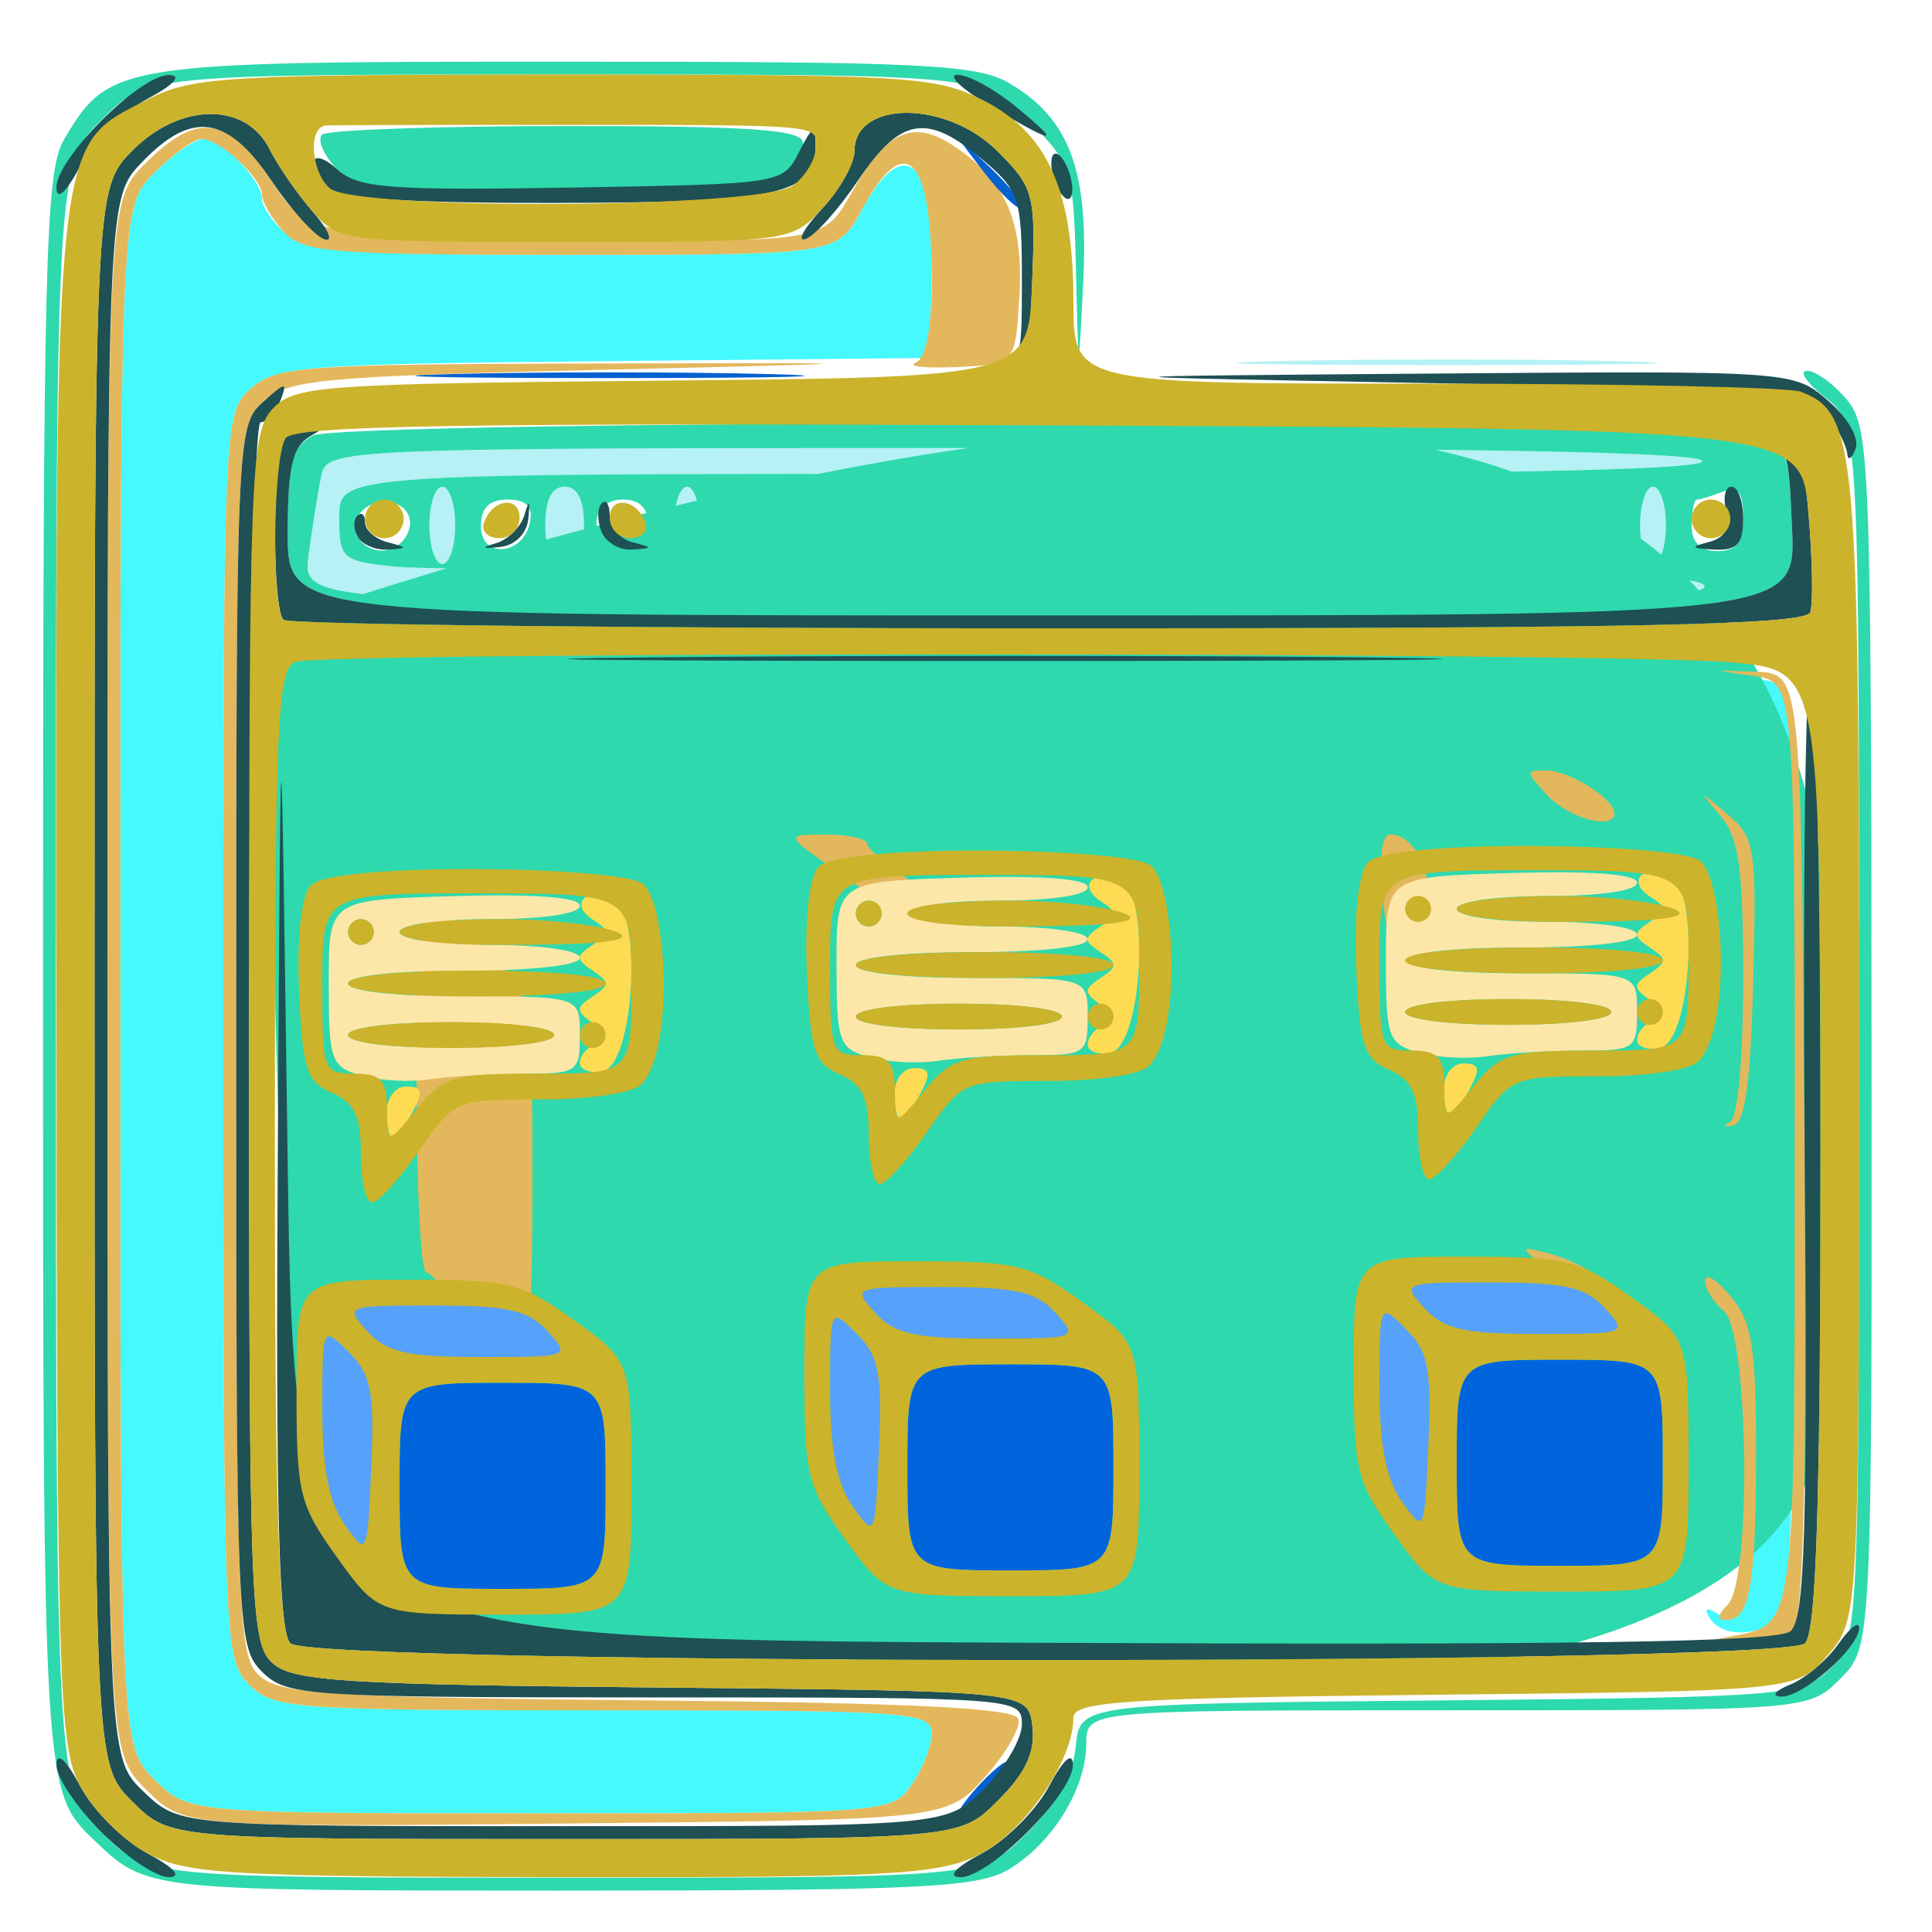 <?xml version="1.0" encoding="UTF-8" standalone="no"?>
<!-- Created with Inkscape (http://www.inkscape.org/) -->

<svg
   version="1.1"
   id="svg2"
   width="200"
   height="200"
   viewBox="0 0 200 200"
   sodipodi:docname="etapas06.svg"
   xmlns:inkscape="http://www.inkscape.org/namespaces/inkscape"
   xmlns:sodipodi="http://sodipodi.sourceforge.net/DTD/sodipodi-0.dtd"
   xmlns="http://www.w3.org/2000/svg"
   xmlns:svg="http://www.w3.org/2000/svg">
  <defs
     id="defs6" />
  <sodipodi:namedview
     id="namedview4"
     pagecolor="#ffffff"
     bordercolor="#000000"
     borderopacity="0.25"
     inkscape:showpageshadow="2"
     inkscape:pageopacity="0.0"
     inkscape:pagecheckerboard="0"
     inkscape:deskcolor="#d1d1d1"
     showgrid="false" />
  <g
     inkscape:groupmode="layer"
     inkscape:label="Image"
     id="g8">
    <g
       id="g311"
       transform="translate(-0.881,1.048)">
      <path
         style="fill:#b5f1f5;stroke-width:1.333"
         d="M 32.889,167.111 C 32.4,166.622 32,144.422 32,117.778 c 86.135,-144.132 183.396,88.919 0.889,49.333 z M 32.837,56.333 c 0.368,-2.75 0.942,-6.35 1.275,-8 0.606,-3 0.606,-3 72.025,-3 48.615,0 71.272,0.44 70.959,1.38 -0.309,0.928 -23.455,1.357 -70.778,1.311 C 36,47.955 36,47.955 36,52.471 c 0,4.327 0.237,4.541 5.667,5.132 3.117,0.339 34.916,0.567 70.665,0.507 51.168,-0.086 64.999,0.245 65,1.557 0.001,1.313 -15.403,1.667 -72.581,1.667 -72.583,0 -72.583,0 -71.914,-5 z m 12.496,-3 c 0,-2.2 0.6,-4 1.333,-4 0.733,0 1.333,1.8 1.333,4 0,2.2 -0.6,4 -1.333,4 -0.733,0 -1.333,-1.8 -1.333,-4 z m 12,0 c 0,-2.667 0.667,-4 2,-4 1.333,0 2,1.333 2,4 0,2.667 -0.667,4 -2,4 -1.333,0 -2,-1.333 -2,-4 z m 13.333,0 c 0,-2.2 0.6,-4 1.333,-4 0.733,0 1.333,1.8 1.333,4 0,2.2 -0.6,4 -1.333,4 -0.733,0 -1.333,-1.8 -1.333,-4 z m 100,0 c 0,-2.2 0.6,-4 1.333,-4 0.733,0 1.333,1.8 1.333,4 0,2.2 -0.6,4 -1.333,4 -0.733,0 -1.333,-1.8 -1.333,-4 z M 133,36.337 c 9.717,-0.228 25.617,-0.228 35.333,0 9.717,0.228 1.767,0.414 -17.667,0.414 -19.433,0 -27.383,-0.186 -17.667,-0.414 z"
         id="path325"
         sodipodi:nodetypes="cccsssssssscssssssssssssssssssssssssss" />
      <path
         style="fill:#45f9fd;stroke-width:1.333"
         d="M 16.848,183.152 C 13.333,179.636 13.333,179.636 13.333,100 c 0,-79.636 0,-79.636 3.515,-83.152 1.933,-1.933 4.24,-3.515 5.127,-3.515 1.893,0 6.025,4.274 6.025,6.232 0,0.745 1.097,2.348 2.438,3.562 2.102,1.902 6.21,2.207 29.79,2.207 27.352,0 27.352,0 29.865,-4.667 2.692,-4.999 5.123,-5.966 6.431,-2.558 1.16,3.022 1.002,17.888 -0.191,17.906 -0.55,0.008 -15.787,0.158 -33.861,0.333 C 32.286,36.641 29.383,36.873 26.806,39.207 24.027,41.722 24,42.376 24,106.207 c 0,62.682 0.074,64.534 2.667,67.127 C 29.194,175.861 31.111,176 63.333,176 c 31.692,0 34,0.161 34,2.37 0,1.304 -0.934,3.704 -2.076,5.333 -2.059,2.939 -2.372,2.963 -38.485,2.963 -36.409,0 -36.409,0 -39.924,-3.515 z M 177.873,166.461 c -0.619,-1.002 -0.362,-1.175 0.737,-0.496 2.982,1.843 4.016,-2.265 4.037,-16.043 0.015,-9.754 -0.513,-14.118 -1.937,-16 -2.718,-3.594 -2.75,-17.365 -0.042,-18.404 1.609,-0.617 2,-3.614 2,-15.313 0,-11.303 -0.446,-14.915 -2,-16.205 -1.278,-1.06 -2,-4.009 -2,-8.163 0,-6.337 0.102,-6.503 4,-6.503 4,0 4,0 4,47.733 0,35.348 -0.415,48.148 -1.6,49.333 -2.033,2.033 -5.955,2.066 -7.194,0.061 z"
         id="path323" />
      <path
         style="fill:#2ed9ad;fill-opacity:1;stroke-width:1.333"
         d="m 10.723,189.54 c -5.389,-5.127 -5.389,-5.127 -5.389,-88.794 0,-75.059 0.224,-84.047 2.181,-87.359 4.678,-7.919 5.54,-8.053 51.819,-8.053 37.176,0 42.711,0.269 46.047,2.24 6.212,3.669 8.205,8.997 7.642,20.427 -0.492,10 -0.492,10 -0.757,-0.956 -0.257,-10.616 -0.411,-11.102 -4.976,-15.667 -4.711,-4.711 -4.711,-4.711 -47.956,-4.711 -43.244,0 -43.244,0 -47.956,4.711 C 6.667,16.089 6.667,16.089 6.667,100 c 0,83.911 0,83.911 4.711,88.622 4.711,4.711 4.711,4.711 47.956,4.711 43.244,0 43.244,0 47.868,-4.623 3.008,-3.008 4.77,-6.152 5.044,-9 0.421,-4.377 0.421,-4.377 37.691,-4.731 36.098,-0.344 37.367,-0.445 40.333,-3.232 3.063,-2.878 3.063,-2.878 3.063,-65.882 0,-63.004 0,-63.004 -3.513,-65.768 -1.932,-1.52 -2.778,-2.763 -1.88,-2.763 0.898,0 2.759,1.35 4.135,3 2.369,2.84 2.505,6.368 2.547,66.061 0.044,63.061 0.044,63.061 -3.228,66.333 C 188.121,176 188.121,176 150.727,176 c -37.394,0 -37.394,0 -37.394,3.461 0,4.639 -3.534,10.356 -8.053,13.025 -3.211,1.897 -9.26,2.181 -46.43,2.181 -42.738,0 -42.738,0 -48.128,-5.127 z M 31.556,168.444 C 31.067,167.956 29.048,91.142 28.277,63.775 220.303,-0.486 188.233,103.505 189.545,144.151 c 0.35,48.989 -156.863,22.238 -84.212,23.866 73.145,1.64 72.667,0.684 -0.111,1 -40.028,0.174 -73.178,-0.084 -73.667,-0.573 z M 30.667,54.047 c 0,-7.157 0.438,-8.854 2.579,-10 2.943,-1.575 138.627,-1.837 147.421,-0.285 5.333,0.941 5.333,0.941 5.728,9.923 0.394,8.982 0.394,8.982 -77.667,8.982 -78.061,0 -78.061,0 -78.061,-8.62 z m 146.665,5.62 c -0.001,-1.312 -13.832,-1.643 -65,-1.557 C 76.583,58.17 44.783,57.942 41.667,57.603 36.237,57.012 36,56.798 36,52.471 c 0,-4.516 0,-4.516 70.318,-4.447 47.323,0.046 70.468,-0.382 70.778,-1.311 0.313,-0.939 -22.345,-1.38 -70.959,-1.38 -71.419,0 -71.419,0 -72.025,3 -0.333,1.65 -0.907,5.25 -1.275,8 -0.669,5 -0.669,5 71.914,5 57.178,0 72.583,-0.354 72.581,-1.667 z M 48,53.333 c 0,-2.2 -0.6,-4 -1.333,-4 -0.733,0 -1.333,1.8 -1.333,4 0,2.2 0.6,4 1.333,4 0.733,0 1.333,-1.8 1.333,-4 z m 13.333,0 c 0,-2.667 -0.667,-4 -2,-4 -1.333,0 -2,1.333 -2,4 0,2.667 0.667,4 2,4 1.333,0 2,-1.333 2,-4 z m 12,0 c 0,-2.2 -0.6,-4 -1.333,-4 -0.733,0 -1.333,1.8 -1.333,4 0,2.2 0.6,4 1.333,4 0.733,0 1.333,-1.8 1.333,-4 z m 100,0 c 0,-2.2 -0.6,-4 -1.333,-4 -0.733,0 -1.333,1.8 -1.333,4 0,2.2 0.6,4 1.333,4 0.733,0 1.333,-1.8 1.333,-4 z M 43.168,53.95 c 0.456,-1.188 -0.082,-2.384 -1.28,-2.844 -2.49,-0.955 -5.214,1.415 -3.96,3.445 1.308,2.117 4.33,1.77 5.24,-0.601 z m 12.581,-0.965 c 0.308,-1.6 -0.41,-2.318 -2.318,-2.318 -1.908,0 -2.764,0.856 -2.764,2.764 0,3.417 4.413,3.029 5.082,-0.446 z M 68,53.333 c 0,-1.778 -0.889,-2.667 -2.667,-2.667 -2.57,0 -3.613,2.609 -1.778,4.444 C 65.391,56.947 68,55.903 68,53.333 Z m 113.333,-0.809 c 0,-2.622 -0.518,-3.277 -2.109,-2.667 -1.16,0.445 -2.36,0.809 -2.667,0.809 -0.307,0 -0.558,1.2 -0.558,2.667 C 176,55.111 176.889,56 178.667,56 c 1.985,0 2.667,-0.889 2.667,-3.476 z M 35.537,16.225 C 34.322,14.882 33.729,13.382 34.219,12.892 34.71,12.401 46.111,12 59.556,12 78.724,12 84,12.374 84,13.733 c 0,4.304 -3.156,4.933 -24.727,4.933 -19.172,0 -21.768,-0.267 -23.736,-2.442 z"
         id="path321"
         sodipodi:nodetypes="sssssssssssssssssssssssssssssccsssssssssscssssssssscssssssssssssssssssssssssssssssssssssssssssss" />
      <path
         style="fill:#e3b75c;fill-opacity:1;stroke-width:1.333"
         d="M 15.955,184.16 C 12,180.205 12,180.205 12,100 c 0,-80.205 0,-80.205 3.897,-84.103 5.421,-5.421 8.519,-5.001 13.064,1.769 3.805,5.667 3.805,5.667 30.494,6.027 26.69,0.36 26.69,0.36 29.624,-4.86 3.541,-6.3 6.268,-7.568 10.423,-4.845 5.46,3.578 7.347,7.828 6.905,15.557 C 106,36.667 106,36.667 100,36.943 c -3.3,0.152 -5.25,-0.048 -4.333,-0.444 1.061,-0.459 1.667,-3.551 1.667,-8.501 0,-12.929 -2.735,-15.698 -7.24,-7.331 -2.513,4.667 -2.513,4.667 -30.097,4.667 -25.029,0 -27.788,-0.226 -29.79,-2.438 C 28.993,21.554 28,19.847 28,19.102 c 0,-1.702 -4.411,-5.768 -6.257,-5.768 -0.759,0 -2.962,1.582 -4.895,3.515 -3.515,3.515 -3.515,3.515 -3.515,83.152 0,79.636 0,79.636 3.515,83.152 3.515,3.515 3.515,3.515 39.924,3.515 36.113,0 36.426,-0.024 38.485,-2.963 1.142,-1.63 2.076,-4.03 2.076,-5.333 0,-2.209 -2.308,-2.37 -34,-2.37 C 31.111,176 29.194,175.861 26.667,173.333 24.074,170.74 24,168.889 24,106.207 c 0,-63.817 0.028,-64.485 2.804,-67 2.589,-2.345 5.275,-2.546 35,-2.622 C 94,36.502 94,36.502 62.47,37.251 c -28.519,0.677 -31.798,0.991 -34.333,3.289 -2.774,2.514 -2.803,3.2 -2.803,66.127 0,59.684 0.148,63.721 2.415,65.772 2.097,1.898 7.387,2.232 40.223,2.54 27.42,0.257 37.951,0.783 38.328,1.915 0.286,0.858 -1.264,3.558 -3.445,6 -3.965,4.439 -3.965,4.439 -43.455,4.83 -39.49,0.39 -39.49,0.39 -43.444,-3.564 z M 180,168.357 c 6.809,-1.252 6.667,-0.162 6.667,-51.103 0,-47.752 0,-47.752 -4.333,-48.344 C 178,68.319 178,68.319 182.667,68.493 c 4.667,0.174 4.667,0.174 5.017,48.684 0.25,34.694 -0.081,49.029 -1.163,50.333 -0.832,1.003 -3.39,1.742 -5.683,1.642 -3.647,-0.159 -3.752,-0.258 -0.837,-0.794 z m -0.267,-3.291 c 2.505,-2.505 2.166,-28.27 -0.4,-30.4 -1.1,-0.913 -1.98,-2.336 -1.956,-3.163 0.024,-0.827 1.224,-0.087 2.667,1.644 2.215,2.659 2.622,5.177 2.622,16.224 0,13.67 -0.645,17.295 -3.076,17.295 -0.975,0 -0.928,-0.53 0.143,-1.6 z m -33.4,-15.351 C 143.912,147.026 142.977,136 145.17,136 c 2.673,0 4.293,4.168 3.907,10.05 -0.398,6.068 -0.481,6.179 -2.744,3.665 z M 50,136.64 c -2.2,-3.282 -4.45,-5.969 -5,-5.971 -0.55,-0.002 -1,-8.703 -1,-19.336 C 44,100.7 44.478,92 45.063,92 c 0.585,0 3.285,2.275 6,5.056 C 56,102.112 56,102.112 56,122.39 c 0,11.152 -0.45,20.264 -1,20.248 -0.55,-0.016 -2.8,-2.715 -5,-5.997 z m 112.667,-3.618 c 0,-0.767 -1.05,-2.242 -2.333,-3.278 -2.127,-1.717 -2.039,-1.805 1,-1.004 1.833,0.483 4.13,1.632 5.103,2.553 1.457,1.378 1.28,1.803 -1,2.399 -1.523,0.398 -2.77,0.097 -2.77,-0.671 z m 17.3,-17.9 c 0.805,-0.399 1.367,-6.484 1.367,-14.795 0,-11.5 -0.433,-14.631 -2.333,-16.889 -2.333,-2.772 -2.333,-2.772 0.708,-0.194 2.874,2.435 3.021,3.385 2.667,17.225 -0.27,10.561 -0.849,14.743 -2.075,14.989 -0.935,0.188 -1.085,0.037 -0.333,-0.336 z m -33.633,-14.741 c -2.184,-2.425 -3.502,-15.048 -1.571,-15.048 2.859,0 4.677,4.554 4.309,10.795 -0.391,6.626 -0.478,6.762 -2.737,4.253 z M 94.624,95.436 C 94.6,94.646 91.75,92.054 88.29,89.675 82,85.349 82,85.349 86.333,85.341 c 2.383,-0.004 4.334,0.442 4.336,0.992 0.001,0.55 2.701,2.705 6,4.789 3.299,2.084 5.998,3.966 5.998,4.182 0,1.212 -8.007,1.342 -8.043,0.131 z M 161,81.222 c -2.222,-2.434 -2.222,-2.554 0,-2.513 2.422,0.044 7,2.947 7,4.438 0,1.818 -4.783,0.503 -7,-1.925 z"
         id="path319" />
      <path
         style="fill:#0561d0;stroke-width:1.333"
         d="m 102,184 c 1.327,-1.467 2.713,-2.667 3.08,-2.667 0.367,0 -0.419,1.2 -1.747,2.667 -1.327,1.467 -2.713,2.667 -3.08,2.667 -0.367,0 0.419,-1.2 1.747,-2.667 z m 9.696,-55.525 c -73.877,-86.349 -36.938,-43.174 0,0 z M 47.667,37.671 c 8.983,-0.231 23.683,-0.231 32.667,0 8.983,0.231 1.633,0.419 -16.333,0.419 -17.967,0 -25.317,-0.189 -16.333,-0.419 z M 102.781,16.824 c -3.219,-4.158 -3.219,-4.158 0.596,-0.531 2.098,1.994 3.546,3.865 3.219,4.158 -0.328,0.292 -2.044,-1.34 -3.815,-3.626 z"
         id="path317"
         sodipodi:nodetypes="sssssccssssssss" />
      <path
         style="fill:#1e5054;stroke-width:1.333"
         d="m 11.378,188.622 c -2.591,-2.591 -4.686,-5.741 -4.655,-7 0.034,-1.393 1.001,-0.515 2.47,2.242 1.327,2.492 4.452,5.617 6.944,6.944 2.757,1.469 3.634,2.436 2.242,2.47 -1.259,0.031 -4.409,-2.064 -7,-4.655 z m 91.153,2.186 c 2.492,-1.327 5.617,-4.452 6.944,-6.944 1.469,-2.757 2.436,-3.634 2.47,-2.242 0.072,2.97 -8.685,11.728 -11.655,11.655 -1.393,-0.034 -0.515,-1.001 2.242,-2.47 z M 14.564,185.436 C 10.667,181.538 10.667,181.538 10.667,100 c 0,-81.538 0,-81.538 3.983,-85.522 4.938,-4.938 11.719,-4.969 14.15,-0.064 0.84,1.695 2.859,4.613 4.487,6.486 1.628,1.873 2.155,3.14 1.17,2.817 -0.985,-0.323 -3.48,-3.092 -5.545,-6.152 C 24.402,10.88 20.721,10.377 15.583,15.74 12,19.479 12,19.479 12,100.157 c 0,80.678 0,80.678 3.74,84.26 C 19.479,188 19.479,188 59.176,188 c 39.696,0 39.696,0 43.594,-3.897 2.144,-2.144 3.897,-5.144 3.897,-6.667 0,-2.739 -0.42,-2.769 -38,-2.769 C 32.444,174.667 30.542,174.542 28,172 c -2.592,-2.592 -2.667,-4.444 -2.667,-65.793 0,-61.877 0.054,-63.176 2.724,-65.592 2.388,-2.161 2.617,-2.186 1.857,-0.207 -0.477,1.242 -1.403,2.259 -2.057,2.259 -0.682,0 -1.191,26.973 -1.191,63.127 0,59.24 0.149,63.261 2.415,65.312 2.098,1.898 7.395,2.232 40.333,2.54 C 107.333,174 107.333,174 107.756,177.679 c 0.306,2.66 -0.681,4.784 -3.564,7.667 -3.987,3.987 -3.987,3.987 -44.859,3.987 -40.872,0 -40.872,0 -44.769,-3.897 z M 186.191,173.345 c 1.572,-0.634 3.822,-2.53 5,-4.212 1.178,-1.682 2.143,-2.43 2.143,-1.661 0,2.054 -5.862,7.209 -8.086,7.111 -1.053,-0.046 -0.628,-0.603 0.943,-1.238 z M 30.933,169.067 c -1.199,-1.199 -1.522,-14.151 -1.291,-51.667 0.309,-50.067 0.309,-50.067 1,0.6 0.691,50.667 0.691,50.667 77.208,51.011 56.165,0.253 77.008,-0.064 78.365,-1.189 1.526,-1.267 1.785,-10.088 1.483,-50.678 -0.201,-27.029 0.085,-49.144 0.635,-49.144 0.55,2.9e-4 1,22.381 1,49.734 0,36.904 -0.413,50.146 -1.6,51.333 -2.31,2.31 -154.49,2.31 -156.8,0 z M 68.428,67.001 c 20.402,-0.207 53.402,-0.207 73.333,3.69e-4 19.931,0.207 3.239,0.377 -37.094,0.377 -40.333,-2.02e-4 -56.641,-0.17 -36.239,-0.377 z M 30.222,63.111 c -1.111,-1.111 -1.174,-15.484 -0.08,-18.335 0.445,-1.16 1.795,-2.091 3,-2.069 1.943,0.036 1.927,0.194 -0.143,1.4 -1.841,1.072 -2.333,3.175 -2.333,9.959 0,8.6 0,8.6 78.061,8.6 78.061,0 78.061,0 77.667,-9 -0.394,-9 -0.394,-9 -5.061,-9.875 -4.667,-0.875 -4.667,-0.875 0.667,-0.667 5.333,0.208 5.333,0.208 6.088,8.875 0.415,4.767 0.501,9.417 0.191,10.333 C 187.836,63.641 170.865,64 109.413,64 66.347,64 30.711,63.6 30.222,63.111 Z m 7.723,-8.533 c -0.483,-0.782 -0.519,-1.782 -0.079,-2.222 0.44,-0.44 0.8,-0.144 0.8,0.658 0,0.802 1.05,1.732 2.333,2.068 2.104,0.55 2.111,0.625 0.079,0.764 -1.24,0.085 -2.65,-0.485 -3.134,-1.267 z m 14.306,0.597 c 1.238,-0.37 2.554,-1.685 2.923,-2.923 0.487,-1.633 0.597,-1.523 0.4,0.4 -0.159,1.554 -1.369,2.764 -2.923,2.923 -1.923,0.197 -2.033,0.087 -0.4,-0.4 z M 63.127,53.942 C 62.693,52.811 62.711,51.511 63.169,51.054 63.626,50.596 64,51.178 64,52.347 c 0,1.168 1.05,2.399 2.333,2.734 2.187,0.571 2.184,0.619 -0.042,0.764 -1.306,0.085 -2.73,-0.771 -3.165,-1.903 z m 114.664,1.115 c 1.65,-0.425 2.238,-1.47 1.792,-3.179 -0.366,-1.4 -0.122,-2.545 0.543,-2.545 0.665,0 1.208,1.5 1.208,3.333 0,2.614 -0.648,3.3 -3,3.179 -2.444,-0.126 -2.544,-0.272 -0.543,-0.788 z m 14.315,-9.136 c -0.058,-0.777 -0.956,-2.577 -1.996,-4 -1.774,-2.428 -4.265,-2.632 -40.333,-3.295 -38.443,-0.707 -38.443,-0.707 -0.85,-1 37.592,-0.293 37.592,-0.293 41.191,2.802 2.064,1.776 3.278,3.907 2.846,5 -0.414,1.048 -0.799,1.27 -0.857,0.493 z m -90.782,-8.201 c 5.343,-0.541 5.343,-0.541 5.343,-9.679 0,-8.567 -0.256,-9.354 -4.102,-12.59 -5.723,-4.816 -8.436,-4.368 -12.81,2.113 -2.065,3.061 -4.53,5.819 -5.478,6.13 -0.948,0.311 -0.198,-1.081 1.667,-3.093 1.865,-2.012 3.39,-4.706 3.39,-5.987 0,-5.313 9.513,-5.307 14.829,0.009 3.76,3.76 3.937,4.441 3.564,13.667 C 107.333,38 107.333,38 101.657,38.131 c -5.677,0.131 -5.677,0.131 -0.333,-0.41 z M 6.723,18.378 C 6.65,15.408 15.408,6.65 18.378,6.723 19.771,6.757 18.893,7.723 16.136,9.192 13.644,10.52 10.52,13.644 9.192,16.136 7.723,18.893 6.757,19.771 6.723,18.378 Z M 34.933,18.4 c -2.612,-2.612 -1.817,-4.343 0.876,-1.906 2.145,1.941 5.395,2.191 24.296,1.873 21.776,-0.367 21.823,-0.374 23.505,-3.701 1.372,-2.714 1.688,-2.865 1.704,-0.814 C 85.355,19.098 81.79,19.913 58.6,19.958 43.164,19.987 36.053,19.519 34.933,18.4 Z m 75.2,-0.533 c -0.475,-1.237 -0.563,-2.548 -0.196,-2.915 0.367,-0.367 1.055,0.345 1.529,1.582 0.475,1.237 0.563,2.548 0.196,2.915 -0.367,0.367 -1.055,-0.345 -1.529,-1.582 z m -6.8,-7.97 C 100.4,8.144 98.9,6.704 100,6.695 c 1.1,-0.008 3.8,1.46 6,3.263 4.964,4.069 4.221,4.052 -2.667,-0.062 z"
         id="path315"
         sodipodi:nodetypes="sssscssssssssssssssssssssssssssssssssssssssssssssssssssssssssssssssssssssssssssssssssssssssssssssssssssssssssssssssssssssssssssssssss" />
      <path
         style="fill:#cbb32b;fill-opacity:1;stroke-width:1.333"
         d="M 16.136,190.808 C 13.644,189.48 10.52,186.356 9.192,183.864 6.943,179.642 6.775,173.954 6.723,100.379 6.66,11.614 6.385,14.238 16.256,9.203 20.798,6.885 24.513,6.667 59.333,6.667 c 35.583,0 38.455,0.178 43.378,2.69 C 109.338,12.737 112,18.699 112,30.163 c 0,8.504 0,8.504 36.558,8.504 20.107,0 37.529,0.373 38.716,0.828 5.789,2.221 6.06,5.25 6.06,67.698 0,59.325 0,59.325 -3.216,63.066 C 186.901,174 186.901,174 149.451,174.393 117.278,174.73 112,175.066 112,176.779 c 0,4.502 -5.225,12.008 -9.915,14.245 -4.254,2.029 -9.496,2.302 -43.131,2.253 -34.326,-0.05 -38.757,-0.306 -42.819,-2.47 z m 88.056,-5.462 c 2.883,-2.883 3.87,-5.006 3.564,-7.667 C 107.333,174 107.333,174 69.415,173.645 c -32.938,-0.308 -38.236,-0.642 -40.333,-2.54 -2.266,-2.05 -2.415,-6.051 -2.415,-64.701 0,-58.479 0.156,-62.683 2.413,-65.105 2.264,-2.43 4.757,-2.612 40.333,-2.944 C 107.333,38 107.333,38 107.726,28.29 c 0.373,-9.226 0.195,-9.907 -3.564,-13.667 -5.316,-5.316 -14.829,-5.321 -14.829,-0.009 0,1.281 -1.471,3.917 -3.27,5.857 C 82.794,24 82.794,24 59.388,24 36.239,24 35.951,23.964 33.155,20.748 31.599,18.959 29.64,16.109 28.8,14.414 26.369,9.51 19.588,9.54 14.65,14.478 10.667,18.462 10.667,18.462 10.667,100 c 0,81.538 0,81.538 3.897,85.436 3.897,3.897 3.897,3.897 44.769,3.897 40.872,0 40.872,0 44.859,-3.987 z m 83.541,-16.279 c 1.187,-1.187 1.6,-14.387 1.6,-51.141 0,-49.541 0,-49.541 -9,-50.391 -11.486,-1.085 -146.079,-1.139 -148.891,-0.06 -1.871,0.718 -2.109,6.41 -2.109,50.4 0,36.793 0.413,50.004 1.6,51.191 2.31,2.31 154.49,2.31 156.8,0 z M 152.684,73.333 c -101.202,-49.587 -50.601,-24.794 0,0 z m 35.594,-11 C 188.588,61.417 188.502,56.767 188.088,52 187.333,43.333 187.333,43.333 109.419,42.989 47.97,42.718 31.279,43 30.439,44.322 29.15,46.352 28.971,61.86 30.222,63.111 30.711,63.6 66.347,64 109.413,64 c 61.452,0 78.423,-0.359 78.865,-1.667 z M 38.667,52.667 c 0,-1.1 0.9,-2 2,-2 1.1,0 2,0.9 2,2 0,1.1 -0.9,2 -2,2 -1.1,0 -2,-0.9 -2,-2 z m 12.306,0.417 c 0.824,-2.472 3.694,-2.882 3.694,-0.528 0,1.161 -0.95,2.111 -2.111,2.111 -1.161,0 -1.874,-0.713 -1.583,-1.583 z M 64,52.556 c 0,-2.355 2.87,-1.945 3.694,0.528 0.29,0.871 -0.422,1.583 -1.583,1.583 C 64.95,54.667 64,53.717 64,52.556 Z m 112,0.111 c 0,-1.1 0.9,-2 2,-2 1.1,0 2,0.9 2,2 0,1.1 -0.9,2 -2,2 -1.1,0 -2,-0.9 -2,-2 z M 83,18.144 c 1.283,-0.974 2.333,-2.755 2.333,-3.958 0,-2.41 1.365,-2.308 -30.667,-2.308 -10.267,0 -19.267,0.027 -20,0.061 -1.855,0.084 -1.671,4.523 0.267,6.461 C 37.304,20.771 79.838,20.544 83,18.144 Z"
         id="path313"
         sodipodi:nodetypes="sssssssssssssssssssssssssscsssssssssssssssccssscsssssssssssssssssssssssscss" />
      <path
         style="fill:#fce7a9;stroke-width:1.333"
         d="m 38.243,110.286 c -3.111,-0.91 -3.333,-1.55 -3.333,-9.581 0,-8.607 0,-8.607 13,-8.988 8.326,-0.244 13,0.115 13,1 0,0.822 -3.783,1.382 -9.333,1.382 -5.333,0 -9.333,0.571 -9.333,1.333 0,0.762 4,1.333 9.333,1.333 5.333,0 9.333,0.571 9.333,1.333 0,0.79 -4.889,1.333 -12,1.333 -7.111,0 -12,0.543 -12,1.333 0,0.79 4.889,1.333 12,1.333 12,0 12,0 12,4 0,3.835 -0.241,4 -5.833,4 -3.208,0 -7.558,0.262 -9.667,0.581 -2.108,0.32 -5.333,0.143 -7.167,-0.393 z m 20,-4.188 c 0,-0.778 -4.444,-1.333 -10.667,-1.333 -6.222,0 -10.667,0.556 -10.667,1.333 0,0.778 4.444,1.333 10.667,1.333 6.222,0 10.667,-0.556 10.667,-1.333 z M 39.576,95.431 c 0,-0.733 -0.6,-1.333 -1.333,-1.333 -0.733,0 -1.333,0.6 -1.333,1.333 0,0.733 0.6,1.333 1.333,1.333 0.733,0 1.333,-0.6 1.333,-1.333 z"
         id="path436"
         sodipodi:nodetypes="sssssssssssssssssssssssss" />
      <path
         style="fill:#fddc53;stroke-width:1.333"
         d="m 40.91,114.098 c 0,-1.509 0.889,-2.667 2.047,-2.667 1.634,0 1.759,0.538 0.62,2.667 -0.785,1.467 -1.706,2.667 -2.047,2.667 -0.341,0 -0.62,-1.2 -0.62,-2.667 z m 20,-5.124 c 0,-0.726 0.75,-1.624 1.667,-1.996 1.255,-0.509 1.173,-1.031 -0.333,-2.111 -1.778,-1.275 -1.778,-1.583 0,-2.768 1.778,-1.185 1.778,-1.481 0,-2.667 -1.778,-1.185 -1.778,-1.481 0,-2.667 1.756,-1.17 1.76,-1.487 0.039,-2.594 -2.453,-1.577 -0.9,-3.355 1.968,-2.254 3.211,1.232 2.309,17.301 -1.007,17.933 -1.283,0.244 -2.333,-0.149 -2.333,-0.875 z"
         id="path434"
         sodipodi:nodetypes="ssssssssssssssss" />
      <path
         style="fill:#56a1fa;stroke-width:1.333"
         d="m 36.288,157.299 c -1.593,-2.441 -2.045,-7.089 -2.045,-12.784 0,-8.343 0,-8.343 2.733,-5.61 2.322,2.322 3.97,4.546 3.631,12.351 -0.399,9.186 -1.985,9.618 -4.319,6.043 z m 0.188,-20.868 c -2.54,-3 5.678,-5.163 8.678,-2.623 2.819,2.387 -2.304,5.623 -3.371,5.623 -0.253,0 -3.91,-1.35 -5.307,-3 z m 5.434,2.252 c -1.527,-5.325 9.172,-7.48 13.702,-3.937 2.51,1.963 5.53,5.761 3.887,5.665 -1.455,-0.085 -17.346,-0.881 -17.589,-1.728 z"
         id="path432"
         sodipodi:nodetypes="sssssssssssss" />
      <path
         style="fill:#0064dd;stroke-width:1.333"
         d="m 42.243,152.765 c 0,-10.667 0,-10.667 10.667,-10.667 10.667,0 10.667,0 10.667,10.667 0,10.667 0,10.667 -10.667,10.667 -10.667,0 -10.667,0 -10.667,-10.667 z"
         id="path426" />
      <path
         style="fill:#cbb32b;fill-opacity:1;stroke-width:1.333"
         d="m 35.802,160.213 c -3.961,-5.515 -4.226,-6.603 -4.226,-17.333 0,-11.449 0,-11.449 11.449,-11.449 10.73,0 11.818,0.265 17.333,4.226 5.885,4.226 5.885,4.226 5.885,17.333 0,13.107 0,13.107 -13.107,13.107 -13.107,0 -13.107,0 -17.333,-5.885 z m 27.774,-7.449 c 0,-10.667 0,-10.667 -10.667,-10.667 -10.667,0 -10.667,0 -10.667,10.667 0,10.667 0,10.667 10.667,10.667 10.667,0 10.667,0 10.667,-10.667 z M 36.976,138.905 c -2.733,-2.733 -2.733,-2.733 -2.733,5.933 0,6.109 0.689,9.639 2.333,11.963 2.325,3.284 2.335,3.262 2.733,-5.933 0.34,-7.85 -0.009,-9.639 -2.333,-11.963 z m 20.601,-2.14 c -1.975,-2.183 -4.107,-2.667 -11.747,-2.667 -9.249,0 -9.311,0.024 -6.92,2.667 1.975,2.183 4.107,2.667 11.747,2.667 9.249,0 9.311,-0.024 6.92,-2.667 z m -19.333,-18.351 c 0,-3.924 -0.654,-5.304 -3,-6.333 -2.625,-1.152 -3.05,-2.455 -3.397,-10.436 -0.243,-5.576 0.209,-9.851 1.163,-11 2.052,-2.472 31.342,-2.045 34.3,-0.28 2.58,1.54 3.463,17.066 0,20.8 -0.889,0.958 -5.352,1.6 -10.485,1.6 -8.861,0 -8.895,0.014 -12.581,5.333 -2.033,2.933 -4.214,5.333 -4.848,5.333 -0.634,0 -1.152,-2.258 -1.152,-5.017 z m 18.383,-8.316 c 9.617,0 9.617,0 9.617,-9.333 0,-9.333 0,-9.333 -16,-9.333 -16,0 -16,0 -16,9.333 0,9.067 0.095,9.333 3.333,9.333 2.736,0 3.342,0.657 3.381,3.667 0.048,3.667 0.048,3.667 3.05,0 2.77,-3.384 3.745,-3.667 12.619,-3.667 z m -19.717,-4 c 0,-0.778 4.444,-1.333 10.667,-1.333 6.222,0 10.667,0.556 10.667,1.333 0,0.778 -4.444,1.333 -10.667,1.333 -6.222,0 -10.667,-0.556 -10.667,-1.333 z m 24,0 c 0,-0.733 0.6,-1.333 1.333,-1.333 0.733,0 1.333,0.6 1.333,1.333 0,0.733 -0.6,1.333 -1.333,1.333 -0.733,0 -1.333,-0.6 -1.333,-1.333 z m -24,-5.333 c 0,-0.8 5.333,-1.333 13.333,-1.333 8,0 13.333,0.533 13.333,1.333 0,0.8 -5.333,1.333 -13.333,1.333 -8,0 -13.333,-0.533 -13.333,-1.333 z m 0,-5.333 c 0,-0.733 0.6,-1.333 1.333,-1.333 0.733,0 1.333,0.6 1.333,1.333 0,0.733 -0.6,1.333 -1.333,1.333 -0.733,0 -1.333,-0.6 -1.333,-1.333 z m 5.333,0 c 0,-0.778 4.444,-1.333 10.667,-1.333 6.222,0 12.397,0.988 12.397,1.766 0,0.778 -6.175,0.901 -12.397,0.901 -6.222,0 -10.667,-0.556 -10.667,-1.333 z"
         id="path424"
         sodipodi:nodetypes="sssssssssssscssscssssssssssssssssssssssssssssssssssssssssssssssss" />
      <path
         style="fill:#fce7a9;stroke-width:1.333"
         d="m 90.812,108.375 c -3.111,-0.91 -3.333,-1.55 -3.333,-9.581 0,-8.607 0,-8.607 13,-8.988 8.326,-0.244 13,0.115 13,1 0,0.822 -3.783,1.382 -9.333,1.382 -5.333,0 -9.333,0.571 -9.333,1.333 0,0.762 4,1.333 9.333,1.333 5.333,0 9.333,0.571 9.333,1.333 0,0.79 -4.889,1.333 -12,1.333 -7.111,0 -12,0.543 -12,1.333 0,0.79 4.889,1.333 12,1.333 12,0 12,0 12,4 0,3.835 -0.241,4 -5.833,4 -3.208,0 -7.558,0.262 -9.667,0.581 -2.108,0.32 -5.333,0.143 -7.167,-0.393 z m 20,-4.188 c 0,-0.778 -4.444,-1.333 -10.667,-1.333 -6.222,0 -10.667,0.556 -10.667,1.333 0,0.778 4.444,1.333 10.667,1.333 6.222,0 10.667,-0.556 10.667,-1.333 z M 92.145,93.52 c 0,-0.733 -0.6,-1.333 -1.333,-1.333 -0.733,0 -1.333,0.6 -1.333,1.333 0,0.733 0.6,1.333 1.333,1.333 0.733,0 1.333,-0.6 1.333,-1.333 z"
         id="path436-2"
         sodipodi:nodetypes="sssssssssssssssssssssssss" />
      <path
         style="fill:#fddc53;stroke-width:1.333"
         d="m 93.479,112.187 c 0,-1.509 0.889,-2.667 2.047,-2.667 1.634,0 1.759,0.538 0.62,2.667 -0.785,1.467 -1.706,2.667 -2.047,2.667 -0.341,0 -0.62,-1.2 -0.62,-2.667 z m 20,-5.124 c 0,-0.726 0.75,-1.624 1.667,-1.996 1.255,-0.509 1.173,-1.031 -0.333,-2.111 -1.778,-1.275 -1.778,-1.583 0,-2.768 1.778,-1.185 1.778,-1.481 0,-2.667 -1.778,-1.185 -1.778,-1.481 0,-2.667 1.756,-1.17 1.76,-1.487 0.039,-2.594 -2.453,-1.577 -0.9,-3.355 1.968,-2.254 3.211,1.232 2.309,17.301 -1.007,17.933 -1.283,0.244 -2.333,-0.149 -2.333,-0.875 z"
         id="path434-0"
         sodipodi:nodetypes="ssssssssssssssss" />
      <path
         style="fill:#56a1fa;stroke-width:1.333"
         d="m 88.857,155.388 c -1.593,-2.441 -2.045,-7.089 -2.045,-12.784 0,-8.343 0,-8.343 2.733,-5.61 2.322,2.322 3.97,4.546 3.631,12.351 -0.399,9.186 -1.985,9.618 -4.319,6.043 z m 0.188,-20.868 c -2.54,-3 5.678,-5.163 8.678,-2.623 2.819,2.387 -2.304,5.623 -3.371,5.623 -0.253,0 -3.91,-1.35 -5.307,-3 z m 5.434,2.252 c -1.527,-5.325 9.172,-7.48 13.702,-3.937 2.51,1.963 5.53,5.761 3.887,5.665 -1.455,-0.085 -17.346,-0.881 -17.589,-1.728 z"
         id="path432-3"
         sodipodi:nodetypes="sssssssssssss" />
      <path
         style="fill:#0064dd;stroke-width:1.333"
         d="m 94.812,150.853 c 0,-10.667 0,-10.667 10.667,-10.667 10.667,0 10.667,0 10.667,10.667 0,10.667 0,10.667 -10.667,10.667 -10.667,0 -10.667,0 -10.667,-10.667 z"
         id="path426-7" />
      <path
         style="fill:#cbb32b;fill-opacity:1;stroke-width:1.333"
         d="m 88.371,158.302 c -3.961,-5.515 -4.226,-6.603 -4.226,-17.333 0,-11.449 0,-11.449 11.449,-11.449 10.73,0 11.818,0.265 17.333,4.226 5.885,4.226 5.885,4.226 5.885,17.333 0,13.107 0,13.107 -13.107,13.107 -13.107,0 -13.107,0 -17.333,-5.885 z m 27.774,-7.449 c 0,-10.667 0,-10.667 -10.667,-10.667 -10.667,0 -10.667,0 -10.667,10.667 0,10.667 0,10.667 10.667,10.667 10.667,0 10.667,0 10.667,-10.667 z M 89.545,136.993 c -2.733,-2.733 -2.733,-2.733 -2.733,5.933 0,6.109 0.689,9.639 2.333,11.963 2.325,3.284 2.335,3.262 2.733,-5.933 0.34,-7.85 -0.009,-9.639 -2.333,-11.963 z m 20.601,-2.14 c -1.975,-2.183 -4.107,-2.667 -11.747,-2.667 -9.249,0 -9.311,0.024 -6.92,2.667 1.975,2.183 4.107,2.667 11.747,2.667 9.249,0 9.311,-0.024 6.92,-2.667 z m -19.333,-18.351 c 0,-3.924 -0.654,-5.304 -3,-6.333 -2.625,-1.152 -3.05,-2.455 -3.397,-10.436 -0.243,-5.576 0.209,-9.851 1.163,-11 2.052,-2.472 31.342,-2.045 34.3,-0.28 2.58,1.54 3.463,17.066 0,20.8 -0.889,0.958 -5.352,1.6 -10.485,1.6 -8.861,0 -8.895,0.014 -12.581,5.333 -2.033,2.933 -4.214,5.333 -4.848,5.333 -0.634,0 -1.152,-2.258 -1.152,-5.017 z m 18.383,-8.316 c 9.617,0 9.617,0 9.617,-9.333 0,-9.333 0,-9.333 -16,-9.333 -16,0 -16,0 -16,9.333 0,9.067 0.095,9.333 3.333,9.333 2.736,0 3.342,0.657 3.381,3.667 0.048,3.667 0.048,3.667 3.05,0 2.77,-3.384 3.745,-3.667 12.619,-3.667 z m -19.717,-4 c 0,-0.778 4.444,-1.333 10.667,-1.333 6.222,0 10.667,0.556 10.667,1.333 0,0.778 -4.444,1.333 -10.667,1.333 -6.222,0 -10.667,-0.556 -10.667,-1.333 z m 24,0 c 0,-0.733 0.6,-1.333 1.333,-1.333 0.733,0 1.333,0.6 1.333,1.333 0,0.733 -0.6,1.333 -1.333,1.333 -0.733,0 -1.333,-0.6 -1.333,-1.333 z M 89.479,98.853 c 0,-0.8 5.333,-1.333 13.333,-1.333 8,0 13.333,0.533 13.333,1.333 0,0.8 -5.333,1.333 -13.333,1.333 -8,0 -13.333,-0.533 -13.333,-1.333 z m 0,-5.333 c 0,-0.733 0.6,-1.333 1.333,-1.333 0.733,0 1.333,0.6 1.333,1.333 0,0.733 -0.6,1.333 -1.333,1.333 -0.733,0 -1.333,-0.6 -1.333,-1.333 z m 5.333,0 c 0,-0.778 4.444,-1.333 10.667,-1.333 6.222,0 12.397,0.988 12.397,1.766 0,0.778 -6.175,0.901 -12.397,0.901 -6.222,0 -10.667,-0.556 -10.667,-1.333 z"
         id="path424-1"
         sodipodi:nodetypes="sssssssssssscssscssssssssssssssssssssssssssssssssssssssssssssssss" />
      <path
         style="fill:#fce7a9;stroke-width:1.333"
         d="m 147.682,107.897 c -3.111,-0.91 -3.333,-1.55 -3.333,-9.581 0,-8.607 0,-8.607 13,-8.988 8.326,-0.244 13,0.115 13,1 0,0.822 -3.783,1.382 -9.333,1.382 -5.333,0 -9.333,0.571 -9.333,1.333 0,0.762 4,1.333 9.333,1.333 5.333,0 9.333,0.571 9.333,1.333 0,0.79 -4.889,1.333 -12,1.333 -7.111,0 -12,0.543 -12,1.333 0,0.79 4.889,1.333 12,1.333 12,0 12,0 12,4 0,3.835 -0.241,4 -5.833,4 -3.208,0 -7.558,0.262 -9.667,0.581 -2.108,0.32 -5.333,0.143 -7.167,-0.393 z m 20,-4.188 c 0,-0.778 -4.444,-1.333 -10.667,-1.333 -6.222,0 -10.667,0.556 -10.667,1.333 0,0.778 4.444,1.333 10.667,1.333 6.222,0 10.667,-0.556 10.667,-1.333 z M 149.015,93.042 c 0,-0.733 -0.6,-1.333 -1.333,-1.333 -0.733,0 -1.333,0.6 -1.333,1.333 0,0.733 0.6,1.333 1.333,1.333 0.733,0 1.333,-0.6 1.333,-1.333 z"
         id="path436-22"
         sodipodi:nodetypes="sssssssssssssssssssssssss" />
      <path
         style="fill:#fddc53;stroke-width:1.333"
         d="m 150.348,111.709 c 0,-1.509 0.889,-2.667 2.047,-2.667 1.634,0 1.759,0.538 0.62,2.667 -0.785,1.467 -1.706,2.667 -2.047,2.667 -0.341,0 -0.62,-1.2 -0.62,-2.667 z m 20,-5.124 c 0,-0.726 0.75,-1.624 1.667,-1.996 1.255,-0.509 1.173,-1.031 -0.333,-2.111 -1.778,-1.275 -1.778,-1.583 0,-2.768 1.778,-1.185 1.778,-1.481 0,-2.667 -1.778,-1.185 -1.778,-1.481 0,-2.667 1.756,-1.17 1.76,-1.487 0.039,-2.594 -2.453,-1.577 -0.9,-3.355 1.968,-2.254 3.211,1.232 2.309,17.301 -1.007,17.933 -1.283,0.244 -2.333,-0.149 -2.333,-0.875 z"
         id="path434-4"
         sodipodi:nodetypes="ssssssssssssssss" />
      <path
         style="fill:#56a1fa;stroke-width:1.333"
         d="m 145.727,154.91 c -1.593,-2.441 -2.045,-7.089 -2.045,-12.784 0,-8.343 0,-8.343 2.733,-5.61 2.322,2.322 3.97,4.546 3.631,12.351 -0.399,9.186 -1.985,9.618 -4.319,6.043 z m 0.188,-20.868 c -2.54,-3 5.678,-5.163 8.678,-2.623 2.819,2.387 -2.304,5.623 -3.371,5.623 -0.253,0 -3.91,-1.35 -5.307,-3 z m 5.434,2.252 c -1.527,-5.325 9.172,-7.48 13.702,-3.937 2.51,1.963 5.53,5.761 3.887,5.665 -1.455,-0.085 -17.346,-0.881 -17.589,-1.728 z"
         id="path432-4"
         sodipodi:nodetypes="sssssssssssss" />
      <path
         style="fill:#0064dd;stroke-width:1.333"
         d="m 151.682,150.375 c 0,-10.667 0,-10.667 10.667,-10.667 10.667,0 10.667,0 10.667,10.667 0,10.667 0,10.667 -10.667,10.667 -10.667,0 -10.667,0 -10.667,-10.667 z"
         id="path426-0" />
      <path
         style="fill:#cbb32b;fill-opacity:1;stroke-width:1.333"
         d="m 145.241,157.824 c -3.961,-5.515 -4.226,-6.603 -4.226,-17.333 0,-11.449 0,-11.449 11.449,-11.449 10.73,0 11.818,0.265 17.333,4.226 5.885,4.226 5.885,4.226 5.885,17.333 0,13.107 0,13.107 -13.107,13.107 -13.107,0 -13.107,0 -17.333,-5.885 z m 27.774,-7.449 c 0,-10.667 0,-10.667 -10.667,-10.667 -10.667,0 -10.667,0 -10.667,10.667 0,10.667 0,10.667 10.667,10.667 10.667,0 10.667,0 10.667,-10.667 z m -26.601,-13.86 c -2.733,-2.733 -2.733,-2.733 -2.733,5.933 0,6.109 0.689,9.639 2.333,11.963 2.325,3.284 2.335,3.262 2.733,-5.933 0.34,-7.85 -0.009,-9.639 -2.333,-11.963 z m 20.601,-2.14 c -1.975,-2.183 -4.107,-2.667 -11.747,-2.667 -9.249,0 -9.312,0.024 -6.92,2.667 1.975,2.183 4.107,2.667 11.747,2.667 9.249,0 9.312,-0.024 6.92,-2.667 z m -19.333,-18.351 c 0,-3.924 -0.654,-5.304 -3,-6.333 -2.625,-1.152 -3.05,-2.455 -3.397,-10.436 -0.243,-5.576 0.209,-9.851 1.163,-11 2.052,-2.472 31.342,-2.045 34.3,-0.28 2.58,1.54 3.463,17.066 0,20.8 -0.889,0.958 -5.352,1.6 -10.485,1.6 -8.861,0 -8.895,0.014 -12.581,5.333 -2.033,2.933 -4.214,5.333 -4.848,5.333 -0.634,0 -1.152,-2.258 -1.152,-5.017 z m 18.383,-8.316 c 9.617,0 9.617,0 9.617,-9.333 0,-9.333 0,-9.333 -16,-9.333 -16,0 -16,0 -16,9.333 0,9.067 0.095,9.333 3.333,9.333 2.736,0 3.342,0.657 3.381,3.667 0.048,3.667 0.048,3.667 3.05,0 2.77,-3.384 3.745,-3.667 12.619,-3.667 z m -19.717,-4 c 0,-0.778 4.444,-1.333 10.667,-1.333 6.222,0 10.667,0.556 10.667,1.333 0,0.778 -4.444,1.333 -10.667,1.333 -6.222,0 -10.667,-0.556 -10.667,-1.333 z m 24,0 c 0,-0.733 0.6,-1.333 1.333,-1.333 0.733,0 1.333,0.6 1.333,1.333 0,0.733 -0.6,1.333 -1.333,1.333 -0.733,0 -1.333,-0.6 -1.333,-1.333 z m -24,-5.333 c 0,-0.8 5.333,-1.333 13.333,-1.333 8,0 13.333,0.533 13.333,1.333 0,0.8 -5.333,1.333 -13.333,1.333 -8,0 -13.333,-0.533 -13.333,-1.333 z m 0,-5.333 c 0,-0.733 0.6,-1.333 1.333,-1.333 0.733,0 1.333,0.6 1.333,1.333 0,0.733 -0.6,1.333 -1.333,1.333 -0.733,0 -1.333,-0.6 -1.333,-1.333 z m 5.333,0 c 0,-0.778 4.444,-1.333 10.667,-1.333 6.222,0 12.397,0.988 12.397,1.766 0,0.778 -6.175,0.901 -12.397,0.901 -6.222,0 -10.667,-0.556 -10.667,-1.333 z"
         id="path424-8"
         sodipodi:nodetypes="sssssssssssscssscssssssssssssssssssssssssssssssssssssssssssssssss" />
    </g>
  </g>
</svg>
